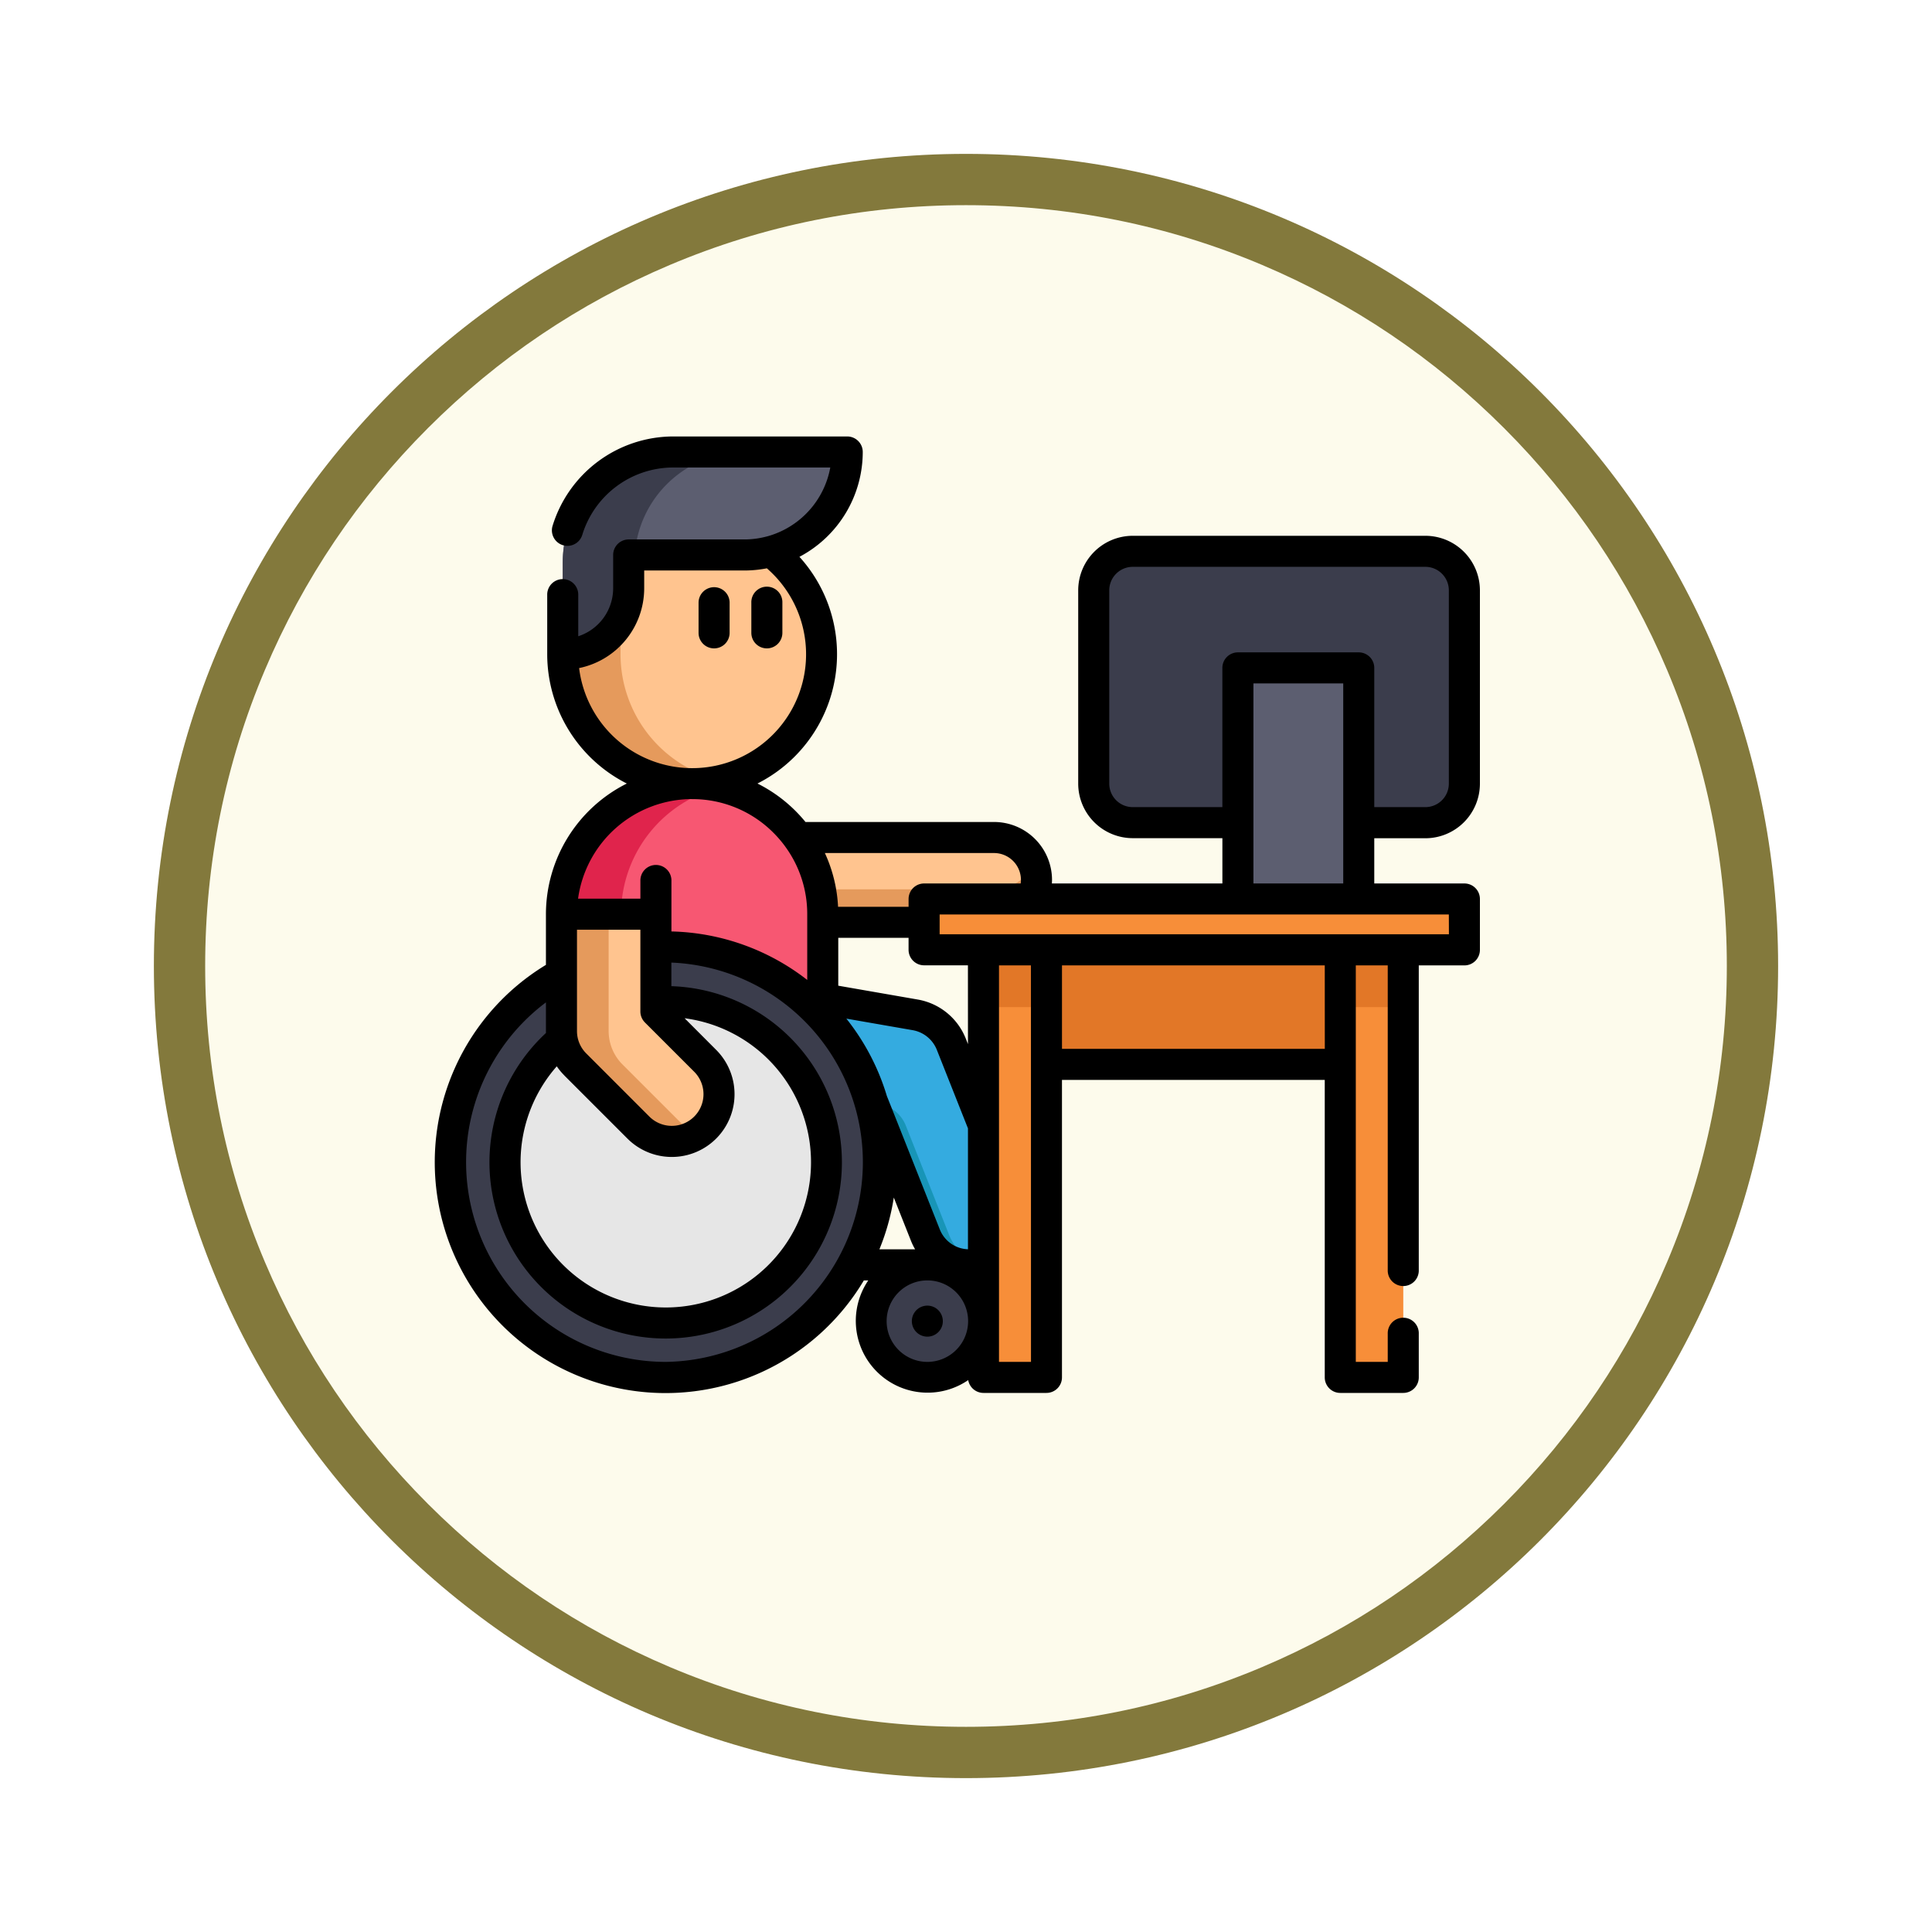 <svg xmlns="http://www.w3.org/2000/svg" xmlns:xlink="http://www.w3.org/1999/xlink" width="113" height="113" viewBox="0 0 113 113">
  <defs>
    <filter id="Trazado_982547" x="0" y="0" width="113" height="113" filterUnits="userSpaceOnUse">
      <feOffset dy="3" input="SourceAlpha"/>
      <feGaussianBlur stdDeviation="3" result="blur"/>
      <feFlood flood-opacity="0.161"/>
      <feComposite operator="in" in2="blur"/>
      <feComposite in="SourceGraphic"/>
    </filter>
  </defs>
  <g id="Grupo_1178016" data-name="Grupo 1178016" transform="translate(-586.85 -1275.921)">
    <g id="Grupo_1177781" data-name="Grupo 1177781" transform="translate(595.85 1281.921)">
      <g id="Grupo_1172010" data-name="Grupo 1172010" transform="translate(0)">
        <g id="Grupo_1171046" data-name="Grupo 1171046">
          <g id="Grupo_1148525" data-name="Grupo 1148525">
            <g transform="matrix(1, 0, 0, 1, -9, -6)" filter="url(#Trazado_982547)">
              <g id="Trazado_982547-2" data-name="Trazado 982547" transform="translate(9 6)" fill="#fdfbec">
                <path d="M 47.5 93.5 C 41.289 93.5 35.265 92.284 29.595 89.886 C 24.118 87.569 19.198 84.252 14.973 80.027 C 10.748 75.802 7.431 70.882 5.114 65.405 C 2.716 59.735 1.5 53.711 1.5 47.5 C 1.5 41.289 2.716 35.265 5.114 29.595 C 7.431 24.118 10.748 19.198 14.973 14.973 C 19.198 10.748 24.118 7.431 29.595 5.114 C 35.265 2.716 41.289 1.5 47.5 1.5 C 53.711 1.5 59.735 2.716 65.405 5.114 C 70.882 7.431 75.802 10.748 80.027 14.973 C 84.252 19.198 87.569 24.118 89.886 29.595 C 92.284 35.265 93.5 41.289 93.5 47.5 C 93.5 53.711 92.284 59.735 89.886 65.405 C 87.569 70.882 84.252 75.802 80.027 80.027 C 75.802 84.252 70.882 87.569 65.405 89.886 C 59.735 92.284 53.711 93.5 47.5 93.5 Z" stroke="none"/>
                <path d="M 47.5 3 C 41.491 3 35.664 4.176 30.18 6.496 C 24.881 8.737 20.122 11.946 16.034 16.034 C 11.946 20.122 8.737 24.881 6.496 30.18 C 4.176 35.664 3 41.491 3 47.5 C 3 53.509 4.176 59.336 6.496 64.82 C 8.737 70.119 11.946 74.878 16.034 78.966 C 20.122 83.054 24.881 86.263 30.18 88.504 C 35.664 90.824 41.491 92 47.5 92 C 53.509 92 59.336 90.824 64.82 88.504 C 70.119 86.263 74.878 83.054 78.966 78.966 C 83.054 74.878 86.263 70.119 88.504 64.82 C 90.824 59.336 92 53.509 92 47.5 C 92 41.491 90.824 35.664 88.504 30.18 C 86.263 24.881 83.054 20.122 78.966 16.034 C 74.878 11.946 70.119 8.737 64.82 6.496 C 59.336 4.176 53.509 3 47.5 3 M 47.5 0 C 73.734 0 95 21.266 95 47.5 C 95 73.734 73.734 95 47.5 95 C 21.266 95 0 73.734 0 47.5 C 0 21.266 21.266 0 47.5 0 Z" stroke="none" fill="#83793c"/>
              </g>
            </g>
          </g>
        </g>
      </g>
    </g>
    <g id="wheelchair_1806279" transform="translate(612.291 1301.449)">
      <path id="Trazado_1036328" data-name="Trazado 1036328" d="M292.652,238.055H312v8.308H292.652Zm0,0" transform="translate(-257.718 -209.638)" fill="#e27727"/>
      <path id="Trazado_1036329" data-name="Trazado 1036329" d="M155.531,196.5h14.136a2.48,2.48,0,1,1,0,4.96H155.531Zm0,0" transform="translate(-136.966 -173.047)" fill="#ffc48f"/>
      <path id="Trazado_1036330" data-name="Trazado 1036330" d="M172.144,210.164a2.48,2.48,0,0,1-2.481,2.48H155.527v-1.929h14.136a2.48,2.48,0,0,0,2.286-1.515A2.466,2.466,0,0,1,172.144,210.164Zm0,0" transform="translate(-136.962 -184.227)" fill="#e59a5c"/>
      <path id="Trazado_1036331" data-name="Trazado 1036331" d="M163.106,274.539l6.089,1.06a2.763,2.763,0,0,1,2.095,1.7l3.619,9.139a2.762,2.762,0,1,1-5.136,2.034l-3.049-7.7h-6.505" transform="translate(-141.093 -241.767)" fill="#34abe0"/>
      <path id="Trazado_1036332" data-name="Trazado 1036332" d="M221.027,336.139a2.672,2.672,0,0,1-.695.09,2.762,2.762,0,0,1-2.568-1.745l-3.049-7.7a2.053,2.053,0,0,1,1.909,1.3l2.535,6.4A2.759,2.759,0,0,0,221.027,336.139Zm0,0" transform="translate(-189.085 -287.776)" fill="#1895b7"/>
      <path id="Trazado_1036333" data-name="Trazado 1036333" d="M61.98,182.017v-4.3a7.641,7.641,0,0,1,15.281,0V183.2" transform="translate(-54.582 -149.779)" fill="#f75772"/>
      <path id="Trazado_1036334" data-name="Trazado 1036334" d="M71.366,170.282a7.645,7.645,0,0,0-5.9,7.441v4.565l-3.489-.27v-4.3a7.648,7.648,0,0,1,9.386-7.441Zm0,0" transform="translate(-54.582 -149.779)" fill="#e0244c"/>
      <path id="Trazado_1036335" data-name="Trazado 1036335" d="M74.768,32.707A7.568,7.568,0,1,1,62.6,38.714v-5.38L67.492,29.5Zm0,0" transform="translate(-55.126 -25.979)" fill="#ffc48f"/>
      <path id="Trazado_1036336" data-name="Trazado 1036336" d="M71.855,46.094A7.576,7.576,0,0,1,62.6,38.715V33.335L67.493,29.5l2.163.953-3.677,2.882v5.379A7.571,7.571,0,0,0,71.855,46.094Zm0,0" transform="translate(-55.126 -25.979)" fill="#e59a5c"/>
      <path id="Trazado_1036337" data-name="Trazado 1036337" d="M32.786,262.683a12.591,12.591,0,1,1-12.59-12.59A12.591,12.591,0,0,1,32.786,262.683Zm0,0" transform="translate(-6.698 -220.239)" fill="#3b3d4c"/>
      <path id="Trazado_1036338" data-name="Trazado 1036338" d="M53.145,286.234a9.4,9.4,0,1,1-9.4-9.4A9.4,9.4,0,0,1,53.145,286.234Zm0,0" transform="translate(-30.248 -243.79)" fill="#e6e6e6"/>
      <path id="Trazado_1036339" data-name="Trazado 1036339" d="M62.6,14.054v5.38a3.857,3.857,0,0,0,3.857-3.857V13.63h6.759a6.024,6.024,0,0,0,6.024-6.024H69.047A6.448,6.448,0,0,0,62.6,14.054Zm0,0" transform="translate(-55.126 -6.698)" fill="#5c5e70"/>
      <path id="Trazado_1036340" data-name="Trazado 1036340" d="M73.244,7.6a6.449,6.449,0,0,0-6.434,6.025h-.355v1.946A3.857,3.857,0,0,1,62.6,19.43V14.051A6.449,6.449,0,0,1,69.046,7.6Zm0,0" transform="translate(-55.126 -6.694)" fill="#3b3d4c"/>
      <path id="Trazado_1036341" data-name="Trazado 1036341" d="M67.5,234.09v5.689l2.883,2.883a2.761,2.761,0,1,1-3.905,3.905l-3.692-3.692a2.761,2.761,0,0,1-.809-1.953V234.09" transform="translate(-54.582 -206.147)" fill="#ffc48f"/>
      <path id="Trazado_1036342" data-name="Trazado 1036342" d="M69.814,247.007a2.764,2.764,0,0,1-3.333-.44l-3.692-3.692a2.762,2.762,0,0,1-.809-1.953V234.09h2.76v6.833a2.762,2.762,0,0,0,.809,1.953l3.692,3.692A2.72,2.72,0,0,0,69.814,247.007Zm0,0" transform="translate(-54.582 -206.146)" fill="#e59a5c"/>
      <path id="Trazado_1036343" data-name="Trazado 1036343" d="M220.265,409.2a3.291,3.291,0,1,1-3.291-3.291A3.291,3.291,0,0,1,220.265,409.2Zm0,0" transform="translate(-188.176 -357.453)" fill="#3b3d4c"/>
      <path id="Trazado_1036344" data-name="Trazado 1036344" d="M268.762,238.055h3.683v26.618h-3.683Zm0,0" transform="translate(-236.68 -209.638)" fill="#f78e39"/>
      <path id="Trazado_1036345" data-name="Trazado 1036345" d="M268.762,238.055h3.683v4.96h-3.683Zm0,0" transform="translate(-236.68 -209.638)" fill="#e27727"/>
      <path id="Trazado_1036346" data-name="Trazado 1036346" d="M443.586,238.055h3.684v26.618h-3.684Zm0,0" transform="translate(-390.635 -209.638)" fill="#f78e39"/>
      <path id="Trazado_1036347" data-name="Trazado 1036347" d="M443.586,238.055h3.684v4.96h-3.684Zm0,0" transform="translate(-390.635 -209.638)" fill="#e27727"/>
      <path id="Trazado_1036348" data-name="Trazado 1036348" d="M239.672,226.629h31.6V229.6h-31.6Zm0,0" transform="translate(-211.063 -199.576)" fill="#f78e39"/>
      <path id="Trazado_1036349" data-name="Trazado 1036349" d="M338.277,72.138h3.9a2.282,2.282,0,0,0,2.282-2.282V58.548a2.282,2.282,0,0,0-2.282-2.282H325.059a2.282,2.282,0,0,0-2.282,2.282V69.856a2.282,2.282,0,0,0,2.282,2.282h6.15" transform="translate(-284.247 -49.55)" fill="#3b3d4c"/>
      <path id="Trazado_1036350" data-name="Trazado 1036350" d="M393.418,113.4h7.068v13.516h-7.068Zm0,0" transform="translate(-346.456 -99.862)" fill="#5c5e70"/>
      <path id="Trazado_1036351" data-name="Trazado 1036351" d="M130.064,77.434a.908.908,0,0,0,.908-.908V74.763a.908.908,0,1,0-1.816,0v1.763A.908.908,0,0,0,130.064,77.434Zm0,0" transform="translate(-113.739 -65.039)"/>
      <path id="Trazado_1036352" data-name="Trazado 1036352" d="M155.915,77.434a.908.908,0,0,0,.908-.908V74.763a.908.908,0,1,0-1.815,0v1.763A.908.908,0,0,0,155.915,77.434Zm0,0" transform="translate(-136.504 -65.039)"/>
      <path id="Trazado_1036353" data-name="Trazado 1036353" d="M235.071,426.043a.907.907,0,1,0,.342,1.084A.915.915,0,0,0,235.071,426.043Zm0,0" transform="translate(-205.769 -375.054)"/>
      <path id="Trazado_1036354" data-name="Trazado 1036354" d="M57.927,23.5a3.193,3.193,0,0,0,3.19-3.189V9a3.194,3.194,0,0,0-3.19-3.19H40.812A3.194,3.194,0,0,0,37.622,9V20.306a3.193,3.193,0,0,0,3.19,3.189h5.243v2.649H36.083c0-.069.007-.138.007-.208A3.392,3.392,0,0,0,32.7,22.549H21.671a8.67,8.67,0,0,0-.588-.65,8.56,8.56,0,0,0-2.221-1.6A8.474,8.474,0,0,0,21.317,7.04,6.939,6.939,0,0,0,25.02.908.908.908,0,0,0,24.112,0H13.921a7.4,7.4,0,0,0-7.05,5.253.908.908,0,0,0,1.74.518,5.573,5.573,0,0,1,5.31-3.956h9.2a5.132,5.132,0,0,1-3.685,4.028h-.005a5.1,5.1,0,0,1-1.345.18H11.33a.908.908,0,0,0-.908.907V8.879A2.955,2.955,0,0,1,8.38,11.686V9.221a.908.908,0,0,0-1.815,0v3.506s0,.006,0,.009A8.483,8.483,0,0,0,11.221,20.3,8.556,8.556,0,0,0,6.49,27.943v2.963A13.5,13.5,0,1,0,25.085,49.361h.259a4.2,4.2,0,0,0,5.844,5.831.908.908,0,0,0,.893.75h3.683a.908.908,0,0,0,.908-.908v-17.4h15.37v17.4a.908.908,0,0,0,.908.908h3.684a.908.908,0,0,0,.907-.908V52.482a.908.908,0,1,0-1.815,0v1.645H53.858V30.937h1.868V48.753a.908.908,0,1,0,1.815,0V30.937H60.21a.908.908,0,0,0,.907-.908V27.053a.907.907,0,0,0-.907-.908H54.938V23.5ZM40.812,21.68a1.376,1.376,0,0,1-1.374-1.374V9a1.376,1.376,0,0,1,1.374-1.375H57.927A1.376,1.376,0,0,1,59.3,9V20.306a1.376,1.376,0,0,1-1.375,1.374H54.938V13.536a.908.908,0,0,0-.908-.908H46.962a.908.908,0,0,0-.908.908V21.68ZM32.7,24.365a1.575,1.575,0,0,1,1.573,1.572,1.538,1.538,0,0,1-.015.208h-5.65a.908.908,0,0,0-.907.908v.456H23.576a8.5,8.5,0,0,0-.771-3.144ZM26.434,38.588a13.479,13.479,0,0,0-2.373-4.538l3.884.676a1.868,1.868,0,0,1,1.406,1.144l1.823,4.6v7.07a1.842,1.842,0,0,1-1.651-1.169s-3.074-7.757-3.089-7.785Zm4.74-3.047-.135-.34a3.7,3.7,0,0,0-2.782-2.264l-4.669-.813v-2.8H27.7v.7a.908.908,0,0,0,.907.908h2.565ZM8.431,13.547a4.767,4.767,0,0,0,3.806-4.668V7.84h5.852a6.94,6.94,0,0,0,1.322-.128A6.659,6.659,0,0,1,15.052,19.4h-.026a6.667,6.667,0,0,1-6.595-5.848Zm6.595,7.664h.026A6.687,6.687,0,0,1,19.8,23.183a6.792,6.792,0,0,1,.665.773l.022.031a6.681,6.681,0,0,1,1.286,3.957v3.843a13.427,13.427,0,0,0-7.943-2.836V26a.908.908,0,1,0-1.815,0v1.034H8.369a6.742,6.742,0,0,1,6.657-5.825ZM12.279,34.274l2.883,2.883a1.854,1.854,0,1,1-2.622,2.622L8.849,36.087a1.843,1.843,0,0,1-.543-1.311V28.851h3.708v4.781a.907.907,0,0,0,.266.642Zm-4.714,3.1,3.692,3.692a3.669,3.669,0,0,0,5.189-5.189L14.6,34.028a8.494,8.494,0,1,1-7.476,2.811,3.714,3.714,0,0,0,.441.532ZM13.5,54.127A11.683,11.683,0,0,1,6.49,33.1v1.681c0,.037,0,.074,0,.111a10.307,10.307,0,1,0,7.336-2.74v-1.38A11.683,11.683,0,0,1,13.5,54.127Zm13.339-9.606,1,2.521a3.641,3.641,0,0,0,.244.5H25.994a13.383,13.383,0,0,0,.842-3.025ZM28.8,54.127a2.383,2.383,0,1,1,2.383-2.383A2.385,2.385,0,0,1,28.8,54.127Zm6.06,0H32.989V30.937h1.868Zm17.185-18.31H36.673V30.936h15.37Zm7.259-6.7H29.517V27.96H59.3ZM47.87,26.145v-11.7h5.253v11.7Zm0,0" transform="translate(0 0)"/>
    </g>
  </g>
</svg>
